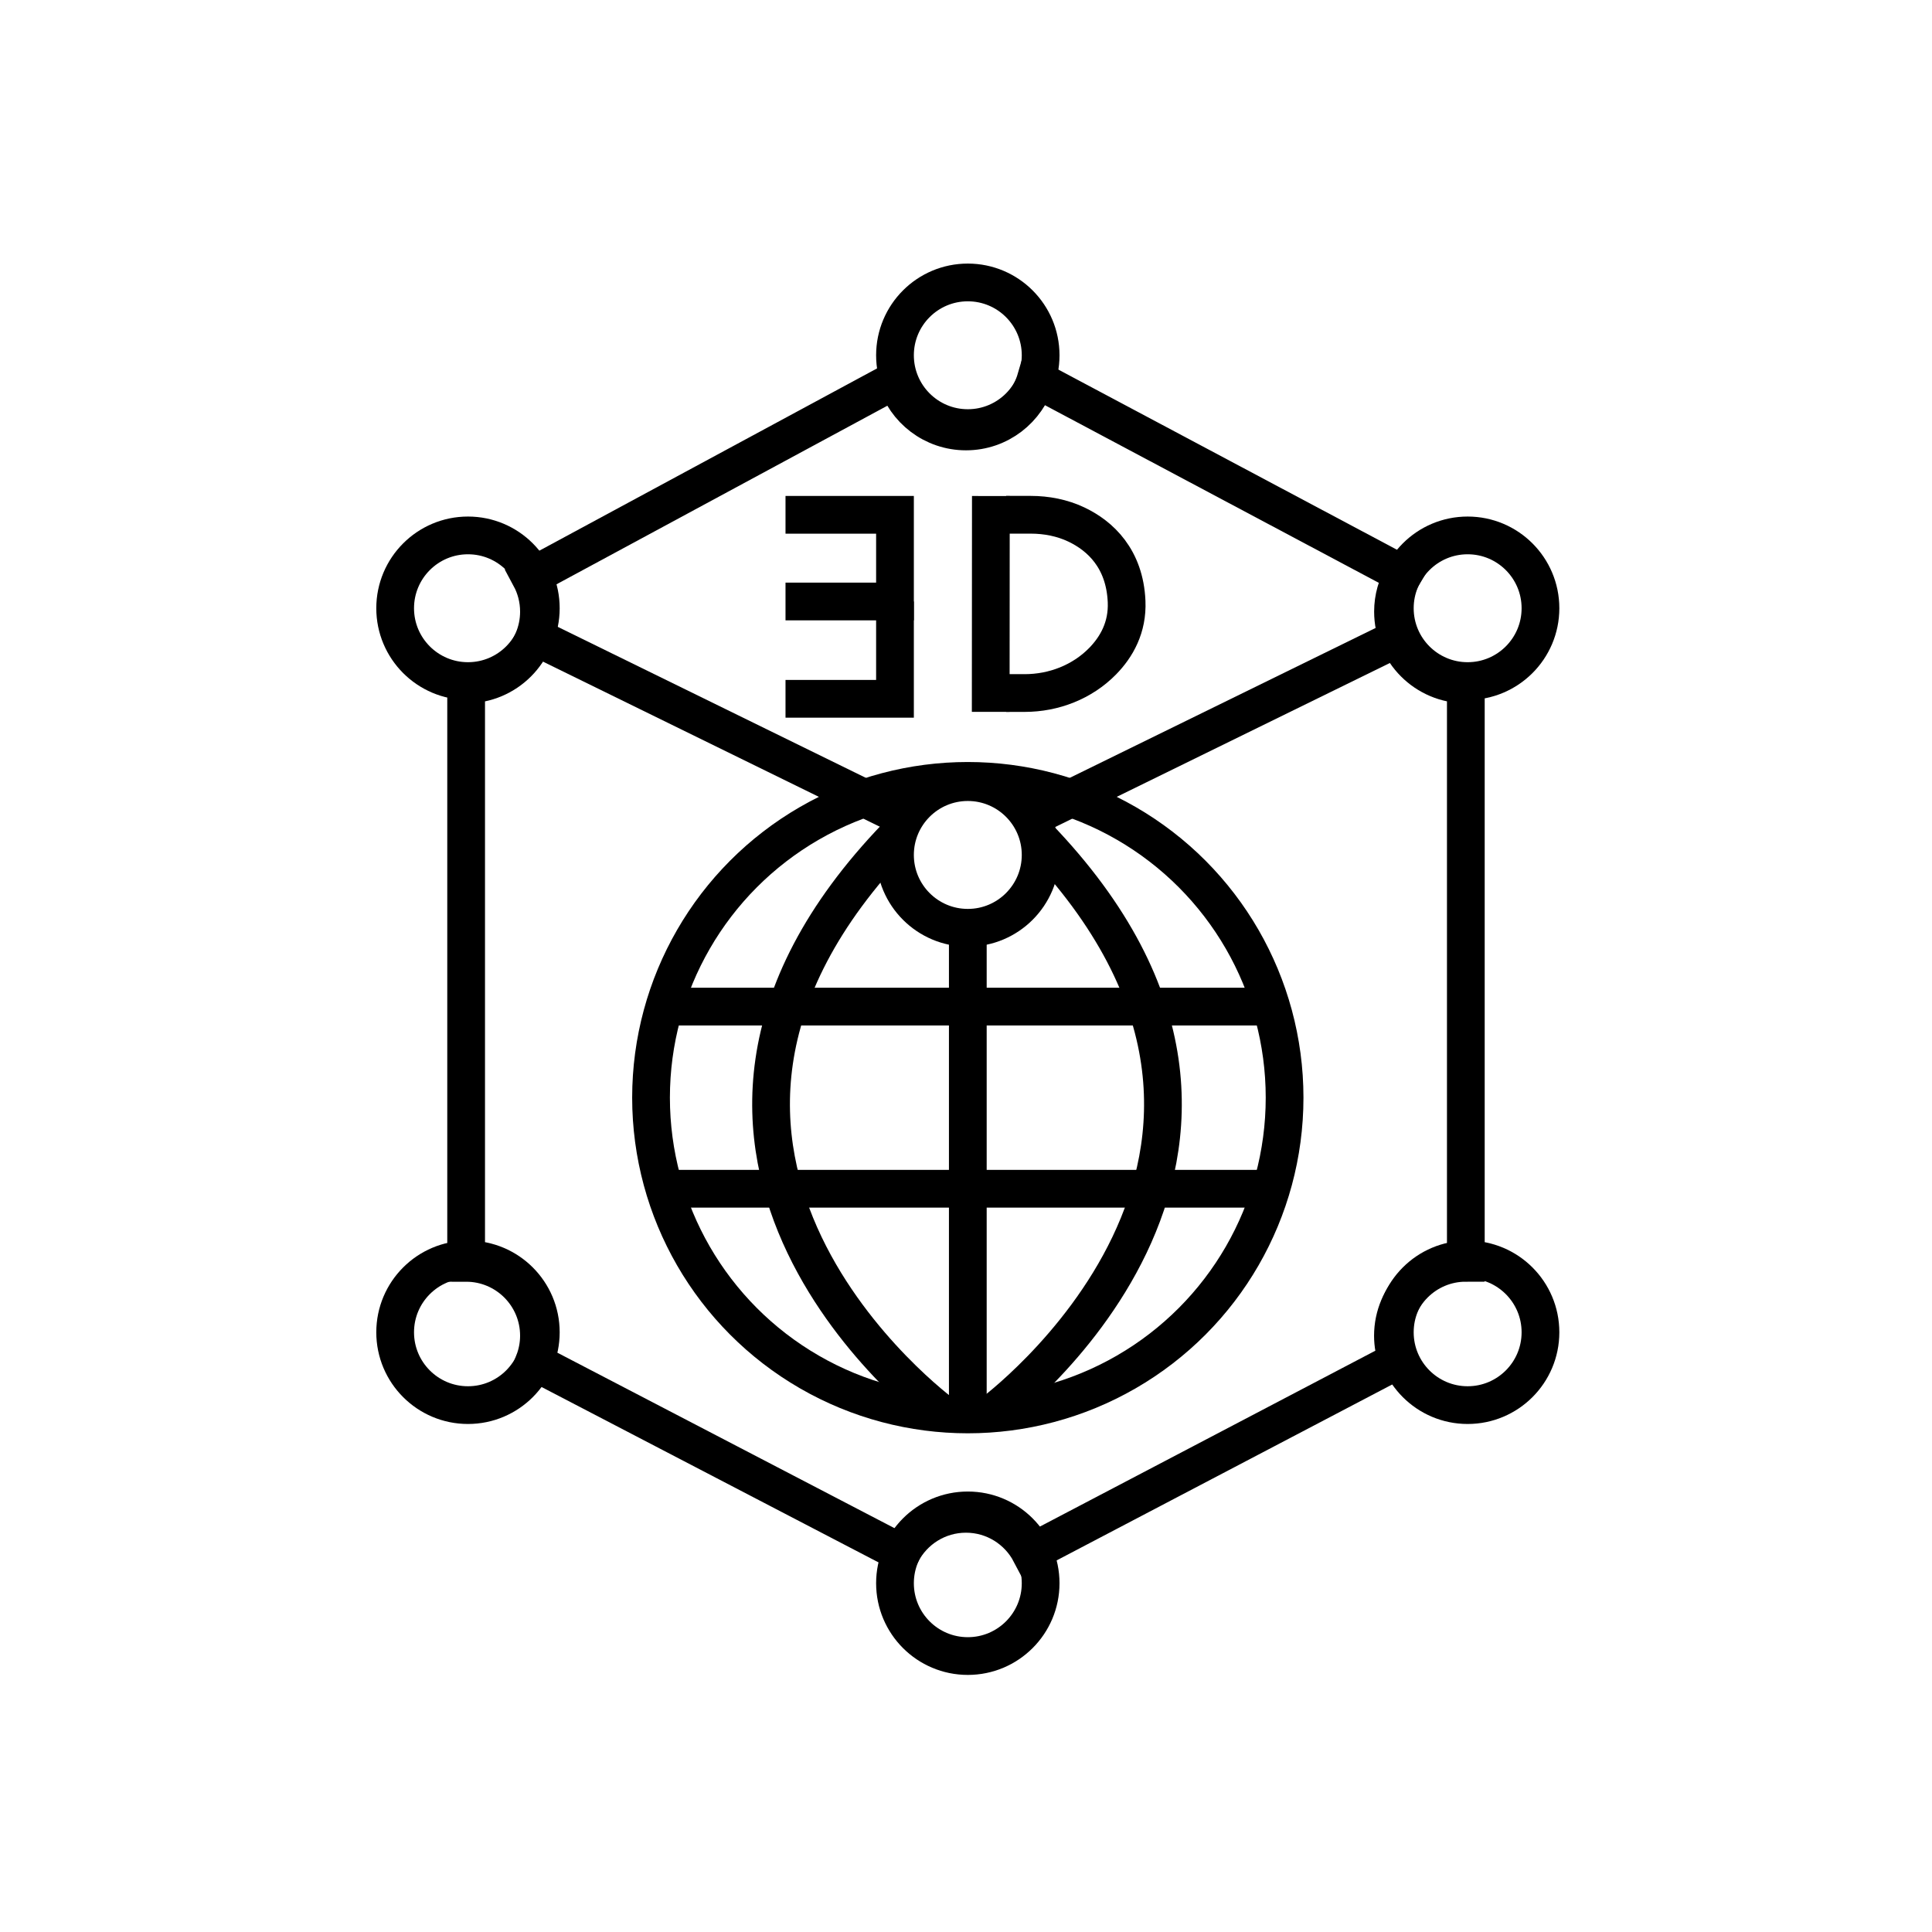 <?xml version="1.0" encoding="utf-8"?>
<!-- Generator: Adobe Illustrator 27.2.0, SVG Export Plug-In . SVG Version: 6.00 Build 0)  -->
<svg version="1.1" id="레이어_1" xmlns="http://www.w3.org/2000/svg" xmlns:xlink="http://www.w3.org/1999/xlink" x="0px"
	 y="0px" viewBox="0 0 512 512" style="enable-background:new 0 0 512 512;" xml:space="preserve">
<style type="text/css">
	.st0{fill:none;stroke:#000000;stroke-width:10;stroke-miterlimit:10;}
</style>
<circle class="st0" cx="124.02" cy="161.19" r="19.3"/>
<circle class="st0" cx="124.02" cy="353.07" r="19.3"/>
<circle class="st0" cx="388.94" cy="353.07" r="19.3"/>
<circle class="st0" cx="388.94" cy="161.19" r="19.3"/>
<circle class="st0" cx="256.48" cy="94.15" r="19.3"/>
<circle class="st0" cx="256.48" cy="419.57" r="19.3"/>
<circle class="st0" cx="256.48" cy="226.57" r="19.3"/>
<circle class="st0" cx="256.48" cy="290.89" r="83.95"/>
<line class="st0" x1="256.48" y1="372.37" x2="256.48" y2="245.87"/>
<line class="st0" x1="176.06" y1="266.76" x2="337.36" y2="266.76"/>
<line class="st0" x1="176.06" y1="315.03" x2="337.36" y2="315.03"/>
<path class="st0" d="M249.94,374.84c0,0-93.83-68.63-12.3-153.22"/>
<path class="st0" d="M262.59,374.84c0,0,93.83-68.63,12.3-153.22"/>
<line class="st0" x1="141.79" y1="168.74" x2="237.18" y2="215.49"/>
<line class="st0" x1="371.17" y1="168.74" x2="275.78" y2="215.49"/>
<path class="st0" d="M388.46,334.66V181.38c-10.66,0-19.3-8.64-19.3-19.3c0-3.6,1-6.96,2.72-9.84l-97.36-51.8
	c-2.34,8.03-9.74,13.9-18.52,13.9c-8.74,0-16.11-5.81-18.49-13.77l-96.99,52.35c1.47,2.73,2.31,5.85,2.31,9.17
	c0,10.66-8.64,19.3-19.3,19.3v153.28c10.66,0,19.3,8.64,19.3,19.3c0,2.45-0.47,4.78-1.3,6.93l97.35,50.67
	c3.22-6.17,9.67-10.39,17.11-10.39c7.42,0,13.86,4.2,17.08,10.34l97.24-50.98c-0.74-2.05-1.17-4.25-1.17-6.56
	C369.16,343.3,377.8,334.66,388.46,334.66z"/>
<polyline class="st0" points="208.17,136.43 237.18,136.43 237.18,159.4 208.17,159.4 "/>
<polyline class="st0" points="208.17,185.19 237.18,185.19 237.18,159.4 "/>
<line class="st0" x1="262.59" y1="131.45" x2="262.55" y2="188.65"/>
<path class="st0" d="M266.64,183.66h4.91c7.72,0,15.24-2.92,20.65-8.43c3.71-3.79,6.66-8.98,6.36-15.83
	c-0.49-11.33-6.94-17.37-13.3-20.39c-3.77-1.79-7.94-2.59-12.12-2.59h-6.5"/>
</svg>
